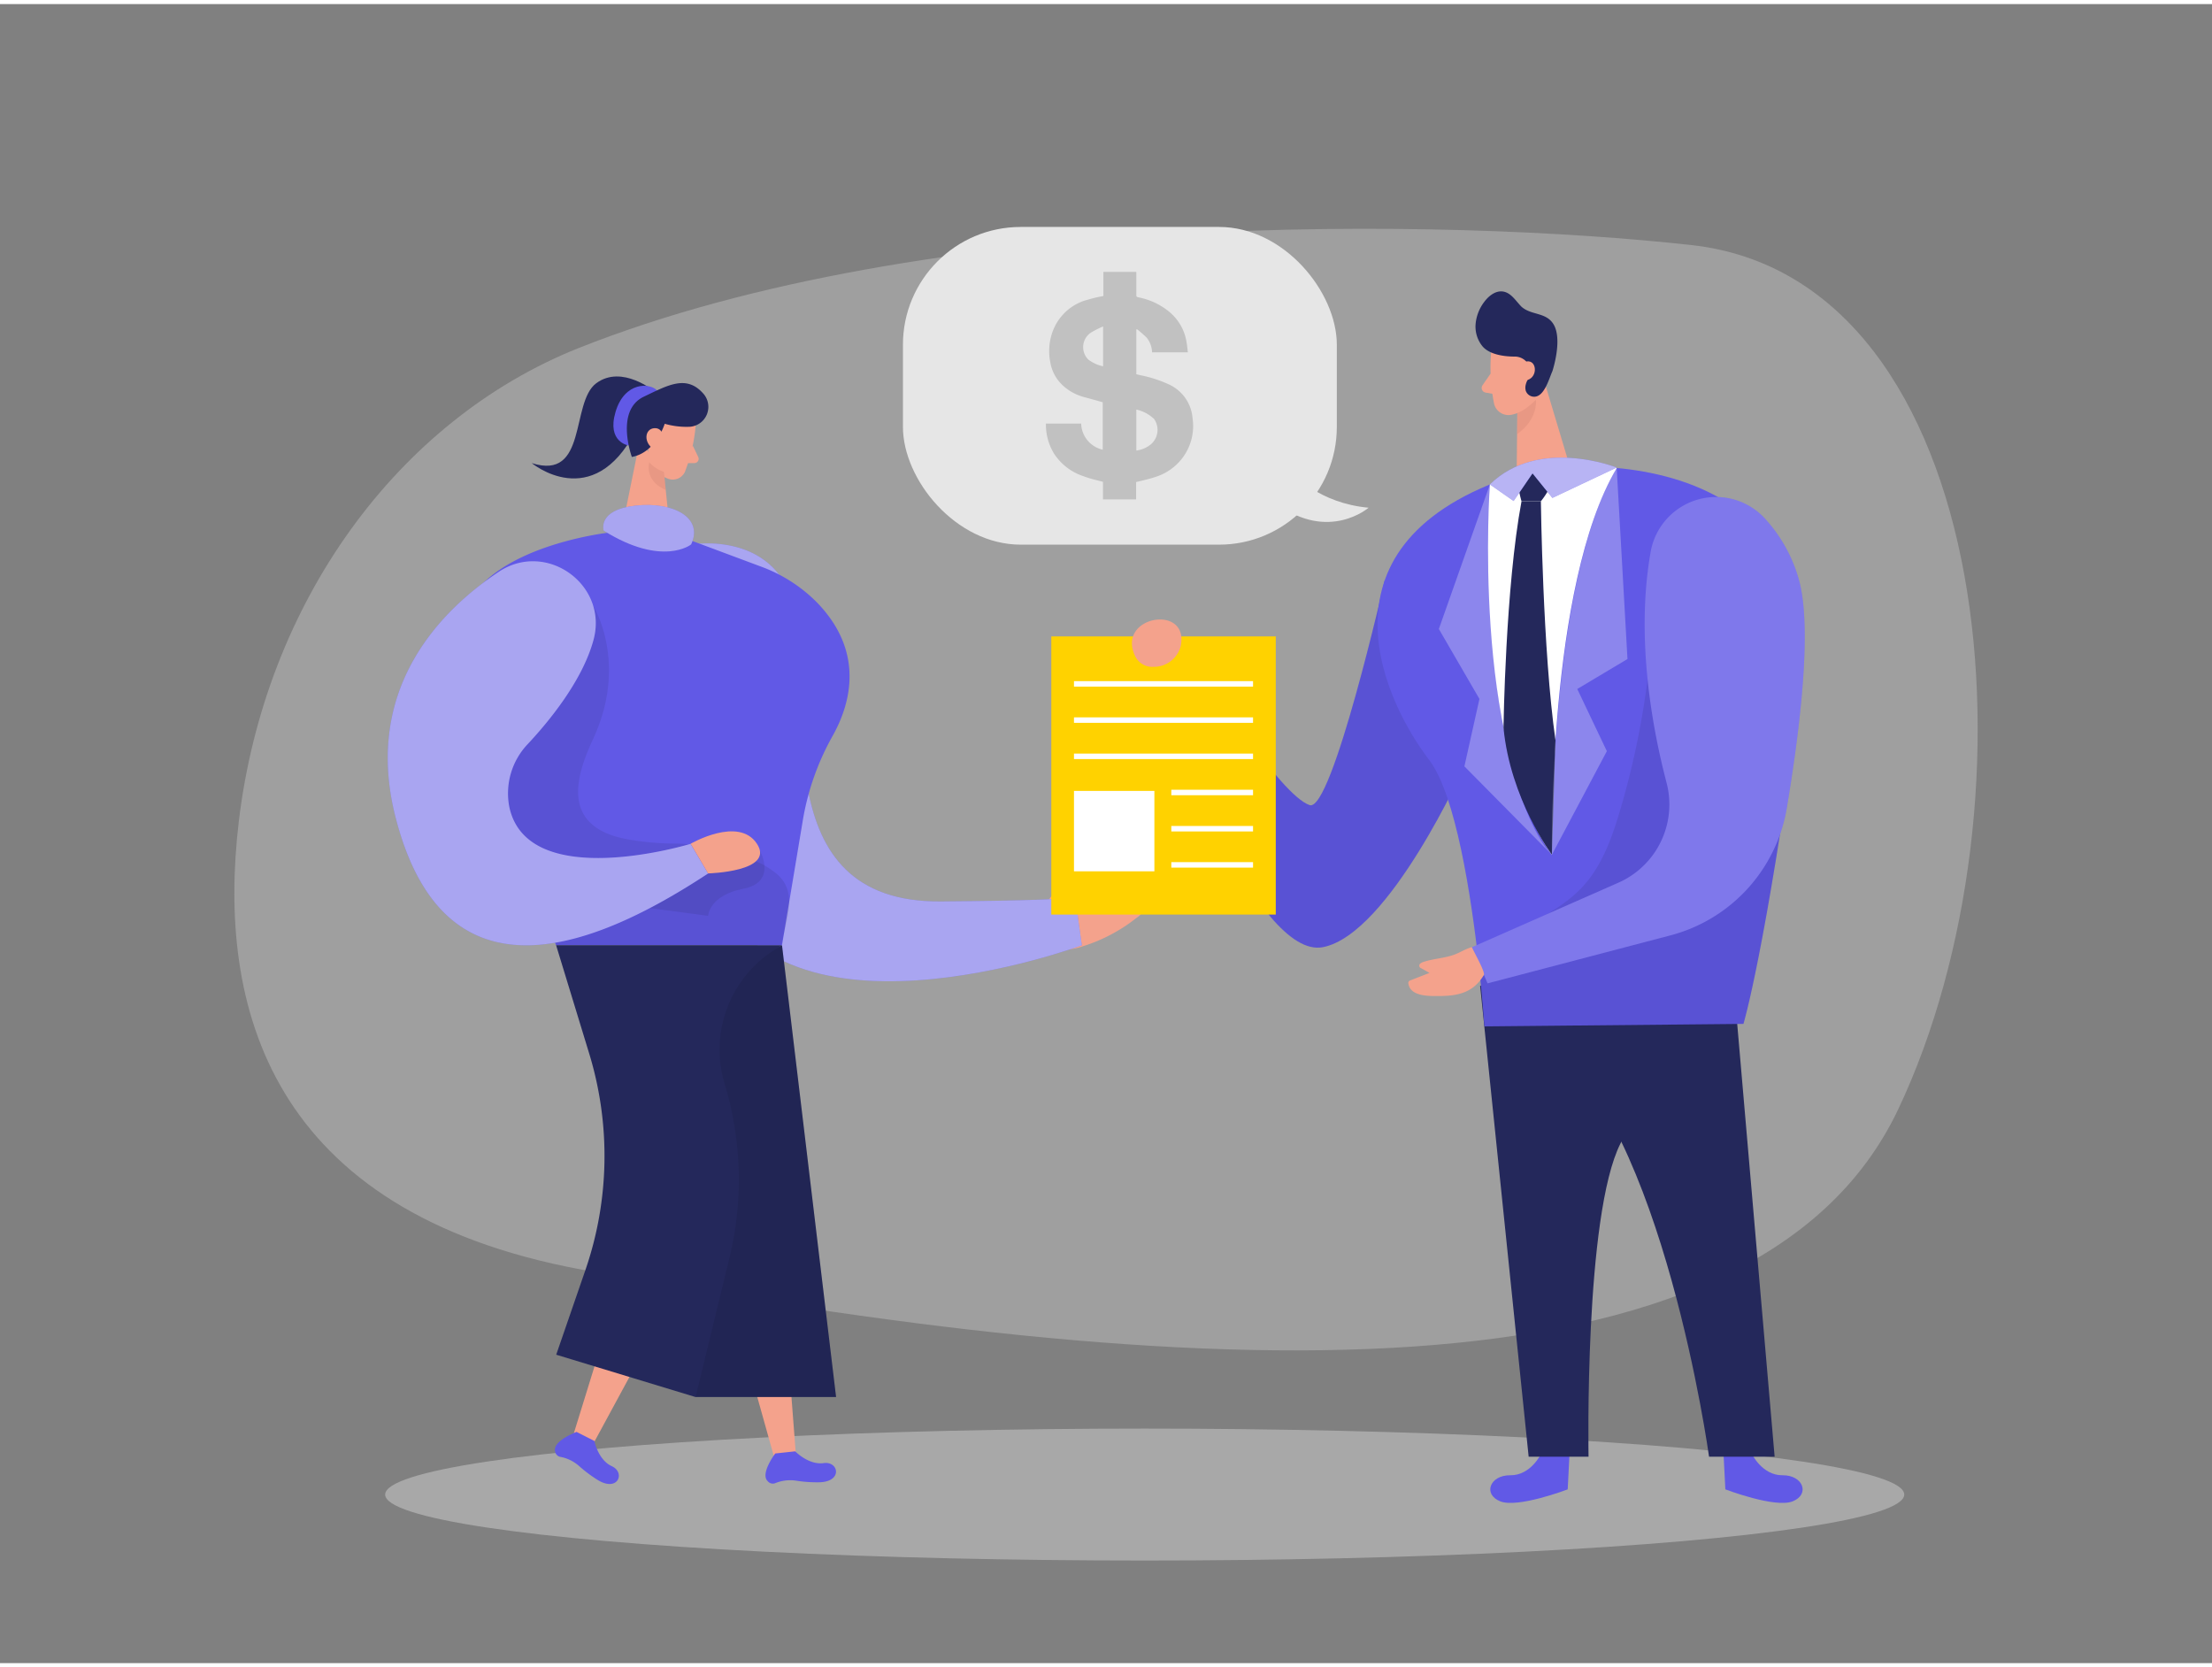 <svg id="Layer_1" data-name="Layer 1" xmlns="http://www.w3.org/2000/svg" viewBox="0 0 400 300" width="406" height="306" class="illustration styles_illustrationTablet__1DWOa"><rect x="0" y="0" width="400" height="300" fill="#808080" stroke="none"/><path d="M104.48,62.26c-32.47,13-56.55,45.81-61.3,85.55-4,33.49,5.56,70.5,61.84,81,109.51,20.52,212.07,26.37,238.26-29S361.4,49.7,305.83,43.57C261.65,38.69,167.88,37,104.48,62.26Z" fill="#e6e6e6" opacity="0.3"></path><path d="M196.25,155.82c.42-.25,1-.48,1.37-.18s.29.94.1,1.42a10.46,10.46,0,0,1-2.67,3.89,16.86,16.86,0,0,1,10.93.45,2.12,2.12,0,0,1,.72.4,1.67,1.67,0,0,1,.24,1.93,4.55,4.55,0,0,1-1.42,1.51,30.21,30.21,0,0,1-9.88,5.19,9.64,9.64,0,0,1-4.08.46,4.47,4.47,0,0,1-3.35-2.17C185.87,164.21,193,157.81,196.25,155.82Z" fill="#f4a28c"></path><ellipse cx="207" cy="269.52" rx="137.35" ry="11.93" fill="#e6e6e6" opacity="0.39"></ellipse><path d="M125,97.72s16-2.85,19,12.72-6,52.09,26.14,51.83S194.34,161,194.34,161l1.29,9.19s-57,21.24-67.58-13S125,97.72,125,97.72Z" fill="#6159e6"></path><path d="M125,97.72s16-2.85,19,12.72-6,52.09,26.14,51.83S194.34,161,194.34,161l1.29,9.19s-57,21.24-67.58-13S125,97.72,125,97.72Z" fill="#fff" opacity="0.46"></path><polygon points="134.53 210.02 107.14 260.6 103.37 259.72 119.8 206.57 134.53 210.02" fill="#f4a28c"></polygon><path d="M107.48,259.82s.66,3.43,3.17,4.58,1.08,4.81-2.68,2.41a25.21,25.21,0,0,1-3.32-2.51,7.08,7.08,0,0,0-3.39-1.61,1.2,1.2,0,0,1-.89-1c-.44-1.89,3.89-3.5,3.89-3.5Z" fill="#6159e6"></path><polygon points="139.53 205.19 143.94 262.54 140.29 263.84 125.28 210.27 139.53 205.19" fill="#f4a28c"></polygon><path d="M143.8,261.7s2.41,2.52,5.15,2.13,3.51,3.46-.95,3.47a24,24,0,0,1-4.15-.31,7.21,7.21,0,0,0-3.72.49,1.19,1.19,0,0,1-1.31-.39c-1.4-1.35,1.37-5,1.37-5Z" fill="#6159e6"></path><path d="M118.42,70.09s-5.94-5-10.61-1.52S106.31,86.26,96.15,83c0,0,11,9.16,18.77-5.8Z" fill="#24285b"></path><path d="M113.68,79.82s-4-.58-2.37-6.08,6.23-5.29,7.53-3.85Z" fill="#6159e6"></path><polygon points="141.41 170.18 151.19 251.88 125.77 251.88 123.66 178.36 141.41 170.18" fill="#24285b"></polygon><polygon points="141.41 170.18 151.19 251.88 125.77 251.88 123.66 178.36 141.41 170.18" opacity="0.08"></polygon><path d="M125.74,76.83a30.11,30.11,0,0,1-1.89,7.77,2.42,2.42,0,0,1-3.23,1.15A5.33,5.33,0,0,1,117.28,81l-.62-4.4a4.32,4.32,0,0,1,2.74-4.17C122.43,71.05,126.18,73.93,125.74,76.83Z" fill="#f4a28c"></path><polygon points="115.67 79.07 112.54 94.52 121.18 95.64 120.02 84.24 115.67 79.07" fill="#f4a28c"></polygon><path d="M125.27,79.83l1,2.08a.77.77,0,0,1-.71,1.09h-1.87Z" fill="#f4a28c"></path><path d="M120.05,84.57a6,6,0,0,1-2.64-1.71s-1,3.3,3,5Z" fill="#ce8172" opacity="0.31"></path><path d="M116,79.15s.31-1.83-1.08-2-1.87,2.51-.06,3.12Z" fill="#f4a28c"></path><path d="M124.79,76.43a14.14,14.14,0,0,1-4.59-.54s-1.58,5.2-5.94,6c0,0-3.09-8.38,2.15-10.89,4.4-2.11,7.71-4,10.74-.6A3.61,3.61,0,0,1,124.79,76.43Z" fill="#24285b"></path><path d="M110.27,95.55s-26,2.8-27.07,17.78,17.36,56.85,17.36,56.85h40.85l3.82-22.91a47,47,0,0,1,5.37-15c3.14-5.64,5.86-15-2.8-24a27.63,27.63,0,0,0-10.23-6.57L122.29,96Z" fill="#6159e6"></path><path d="M120,78.69s0-2.14-1.71-2-2,2.63,0,3.85Z" fill="#f4a28c"></path><path d="M109.16,95.21s-1.2-3.73,5.69-4.51,12.4,2.15,10.13,7C125,97.72,119.79,101.86,109.16,95.21Z" fill="#6159e6"></path><path d="M109.16,95.21s-1.2-3.73,5.69-4.51,12.4,2.15,10.13,7C125,97.72,119.79,101.86,109.16,95.21Z" fill="#fff" opacity="0.46"></path><path d="M100.56,170.18l6,19.64a63.35,63.35,0,0,1-.71,39.13l-5.27,15.28,25.21,7.66,6.11-25.12a60,60,0,0,0-.78-31.26l-.11-.36a21.36,21.36,0,0,1,9.38-24.33l1-.64Z" fill="#24285b"></path><path d="M107.28,108.83s6.39,10.2,0,24c-2.12,4.6-4.85,11.58-.15,15.55,2.34,2,5.66,2.61,8.6,3a52.32,52.32,0,0,0,6.73.43c3,0,4.29.73,7,1.66a16.74,16.74,0,0,0,3.32.5,14.87,14.87,0,0,1,7.53,3.19c4.16,3.37,1.82,8.43,1,13H100.56l-.76-2.74-8.61-15.76-4-19.92Z" opacity="0.08"></path><path d="M137.42,153.09s3.21,5.69-3,6.88-6.37,4.9-6.37,4.9l-13.12-1.75Z" opacity="0.08"></path><path d="M107.32,115c2.73-10-8.5-18.07-17.13-12.34C80,109.44,65.54,123.57,71.52,147c8.94,35,36.4,23.45,56.53,10.21l-3.17-5.36s-29.51,9-32.79-6.72a12.93,12.93,0,0,1,3.4-11.38C99.22,129.75,105.3,122.41,107.32,115Z" fill="#6159e6"></path><path d="M107.32,115c2.73-10-8.5-18.07-17.13-12.34C80,109.44,65.54,123.57,71.52,147c8.94,35,36.4,23.45,56.53,10.21l-3.17-5.36s-29.51,9-32.79-6.72a12.93,12.93,0,0,1,3.4-11.38C99.22,129.75,105.3,122.41,107.32,115Z" fill="#fff" opacity="0.46"></path><path d="M124.88,151.84s8.69-5.06,12,0-8.84,5.36-8.84,5.36Z" fill="#f4a28c"></path><path d="M217.85,123.92s-2.44-8.36-3-7.6-.47,3.09-.47,3.09-2.63-4.41-4.22-3.75a5.93,5.93,0,0,0-3.2,3.66c-.09,1,5.45,10.42,5.45,10.42Z" fill="#f4a28c"></path><path d="M250.41,104.14s-9.54,42.1-13.59,40.71c-5.44-1.88-18.59-23-18.59-23l-7.14,7.38s16.15,43.69,28.16,41.3,25.56-32.71,25.56-32.71Z" fill="#6159e6"></path><path d="M250.41,104.14s-9.54,42.1-13.59,40.71c-5.44-1.88-18.59-23-18.59-23l-7.14,7.38s16.15,43.69,28.16,41.3,25.56-32.71,25.56-32.71Z" opacity="0.08"></path><path d="M278.69,262.13s-1.86,3.94-5.58,3.9-5,3.46-1.8,4.72,12.18-2.17,12.18-2.17l.35-6.78Z" fill="#6159e6"></path><path d="M316.77,262.13s1.86,3.94,5.58,3.9,5,3.46,1.81,4.72S312,268.58,312,268.58l-.35-6.78Z" fill="#6159e6"></path><path d="M314.07,183.57l-46.42-6.07,8.78,85.17h10.83S286.45,219,293.05,206,314.07,183.57,314.07,183.57Z" fill="#24285b"></path><path d="M314.07,183.57l6.84,79.1H309.05s-8.25-59.94-29.52-75.41Z" fill="#24285b"></path><path d="M269.61,63.44a33.2,33.2,0,0,0,.58,8.89,2.69,2.69,0,0,0,3.32,1.89,6,6,0,0,0,4.58-4.55L279.62,65a4.82,4.82,0,0,0-2.21-5.11C274.35,57.72,269.67,60.17,269.61,63.44Z" fill="#f4a28c"></path><polygon points="278.69 66.31 283.74 83.15 274.26 85.27 274.39 72.17 278.69 66.31" fill="#f4a28c"></polygon><path d="M269.55,66.82l-1.46,2.1a.85.85,0,0,0,.56,1.33l2.05.36Z" fill="#f4a28c"></path><path d="M274.41,73.91s1.22-.26,3.34-2.36c0,0,.47,3.48-3.41,6.21Z" fill="#ce8172" opacity="0.31"></path><path d="M276.72,66.71c-.12.73-.64,1.34-.81,2.09a2.17,2.17,0,0,0,0,1.13A1.61,1.61,0,0,0,277.49,71c1.8-.07,2.62-3.26,3.23-4.61,0,0,1.9-5.72.2-8.5-1.35-2.21-4-1.58-5.78-3.16-1-1-1.79-2.4-3.17-2.72s-2.7.68-3.54,1.8a7.75,7.75,0,0,0-1.59,4,5.64,5.64,0,0,0,1.23,4.06c1.28,1.53,4,1.88,5.89,1.87a2.84,2.84,0,0,1,2.76,2.34A2.15,2.15,0,0,1,276.72,66.71Z" fill="#24285b"></path><path d="M274.88,66.55s0-2.07,1.56-1.94,1.57,3.12-.54,3.44Z" fill="#f4a28c"></path><path d="M325.4,126c-6.18,45.44-10.13,58.41-10.13,58.41l-46.85.45s-.31-4.69-1-11.21c-1.36-12.15-4.15-30.68-9-37C251,127,236.31,98.42,272.48,85.7l8.15-1.83s17.67-2.18,30.95,5.8C320.94,95.28,328.12,105.94,325.4,126Z" fill="#6159e6"></path><path d="M325.4,126c-6.18,45.44-10.13,58.41-10.13,58.41l-46.85.45s-.31-4.69-1-11.21a56.76,56.76,0,0,1,9.77-7.44c3.07-1.93,6.28-3.75,8.78-6.37,3.62-3.79,5.46-8.89,6.95-13.9a150.47,150.47,0,0,0,6.19-45.38l6-9.56a14.49,14.49,0,0,1,6.52-1.28C320.94,95.28,328.12,105.94,325.4,126Z" opacity="0.08"></path><path d="M269.42,86.86s-3.38,46.38,11.21,67c0,0-.83-48.85,11.72-69.94C292.35,83.88,280.63,80.65,269.42,86.86Z" fill="#fff"></path><path d="M298.5,99a12,12,0,0,1,20.73-5.89,27.15,27.15,0,0,1,6.19,11.43c2.26,9,0,27-2.31,40.85a28.74,28.74,0,0,1-21,23L269,177.08l-2.81-6.54,26.44-11.65a15.46,15.46,0,0,0,8.76-18C298.59,130.22,295.81,114.14,298.5,99Z" fill="#6159e6"></path><path d="M298.5,99a12,12,0,0,1,20.73-5.89,27.15,27.15,0,0,1,6.19,11.43c2.26,9,0,27-2.31,40.85a28.74,28.74,0,0,1-21,23L269,177.08l-2.81-6.54,26.44-11.65a15.46,15.46,0,0,0,8.76-18C298.59,130.22,295.81,114.14,298.5,99Z" fill="#fff" opacity="0.19"></path><path d="M266.15,170.54c-1.21.32-2.15,1-3.29,1.39-1.76.62-3.73.69-5.53,1.3-.34.12-.75.36-.68.71s.26.35.45.46l1.4.79-3.42,1.33a.77.77,0,0,0-.34.22.56.56,0,0,0-.05.42c.38,2.3,3.7,2.22,5.45,2.21,3.53,0,6.26-.6,8.18-3.78C268.64,175.06,266.45,171.26,266.15,170.54Z" fill="#f4a28c"></path><path d="M269.42,86.86,260.19,113l7.34,12.65-2.72,12.19,15.82,16S267.53,142.07,269.42,86.86Z" fill="#fff" opacity="0.27"></path><path d="M274.37,85.06c.05-1.34.93-1.09,2.21-1.46s2.6-1.79,3.71-.56c2.14,2.38-1.65,6.86-1.65,6.86h-3.5A19.47,19.47,0,0,1,274.37,85.06Z" fill="#24285b"></path><path d="M275.14,89.9h3.5s.33,27.16,2.64,43.22l-.65,20.7s-7.55-10.09-8.75-23C271.88,130.81,272.23,105.38,275.14,89.9Z" fill="#24285b"></path><path d="M269.42,86.86l4.29,3,3.42-5,3.59,4.44,11.63-5.49S278.28,78.18,269.42,86.86Z" fill="#6159e6"></path><path d="M269.42,86.86l4.29,3,3.42-5,3.59,4.44,11.63-5.49S278.28,78.18,269.42,86.86Z" fill="#fff" opacity="0.55"></path><path d="M292.35,83.88l1.95,34.55-9.08,5.42,5.35,11.24-9.94,18.73S280,104.69,292.35,83.88Z" fill="#fff" opacity="0.27"></path><rect x="190.11" y="114.34" width="40.59" height="50.3" fill="#ffd200"></rect><path d="M205.24,117.84a3.41,3.41,0,0,0,3.37,2,5,5,0,0,0,4.92-3.82C215,108.39,201.87,110.69,205.24,117.84Z" fill="#f4a28c"></path><rect x="194.21" y="142.28" width="14.54" height="14.54" fill="#fff"></rect><rect x="194.21" y="122.43" width="32.38" height="0.99" fill="#fff"></rect><rect x="194.21" y="128.98" width="32.38" height="0.99" fill="#fff"></rect><rect x="194.21" y="135.53" width="32.38" height="0.99" fill="#fff"></rect><rect x="211.81" y="142.07" width="14.78" height="0.99" fill="#fff"></rect><rect x="211.81" y="148.62" width="14.78" height="0.99" fill="#fff"></rect><rect x="211.81" y="155.16" width="14.78" height="0.99" fill="#fff"></rect><rect x="163.28" y="40.3" width="78.46" height="57.45" rx="21.3" fill="#e6e6e6"></rect><path d="M234,85s4.48,5.25,13.49,6.07c0,0-7.13,6.19-16.52-.63Z" fill="#e6e6e6"></path><path d="M205.48,48.42c0,1.39,0,2.79,0,4.18,0,.27.08.36.34.42a12.51,12.51,0,0,1,5.59,2.6,8.9,8.9,0,0,1,3.16,5.53c.11.59.15,1.19.23,1.82h-6.47a4.43,4.43,0,0,0-1-2.68,20.92,20.92,0,0,0-1.74-1.51l-.11.09v8.06l.69.17a22.61,22.61,0,0,1,5.08,1.62,7.34,7.34,0,0,1,4.4,6.14,9.59,9.59,0,0,1-1.67,7,9.77,9.77,0,0,1-4.81,3.57c-1.19.41-2.44.69-3.72,1v3.14h-6V86.39c-1.2-.32-2.36-.57-3.47-1a10.09,10.09,0,0,1-5.31-4,9.93,9.93,0,0,1-1.53-5.53h6.37a5,5,0,0,0,3.9,4.72V72c-1.21-.35-2.42-.68-3.62-1A9.14,9.14,0,0,1,192,68.78a7.33,7.33,0,0,1-2.07-4,10.25,10.25,0,0,1,.41-5.54,9.23,9.23,0,0,1,5.58-5.55,29.23,29.23,0,0,1,3.22-.83l.39-.08V48.42Zm0,32.31a5.18,5.18,0,0,0,2.68-1.16,3.44,3.44,0,0,0,.54-4.54,6.72,6.72,0,0,0-3.22-1.71Zm-6-22.44a17.47,17.47,0,0,0-2.29,1.17,3.17,3.17,0,0,0-.37,4.84,7,7,0,0,0,2.66,1.2Z" fill="#c1c1c1"></path></svg>